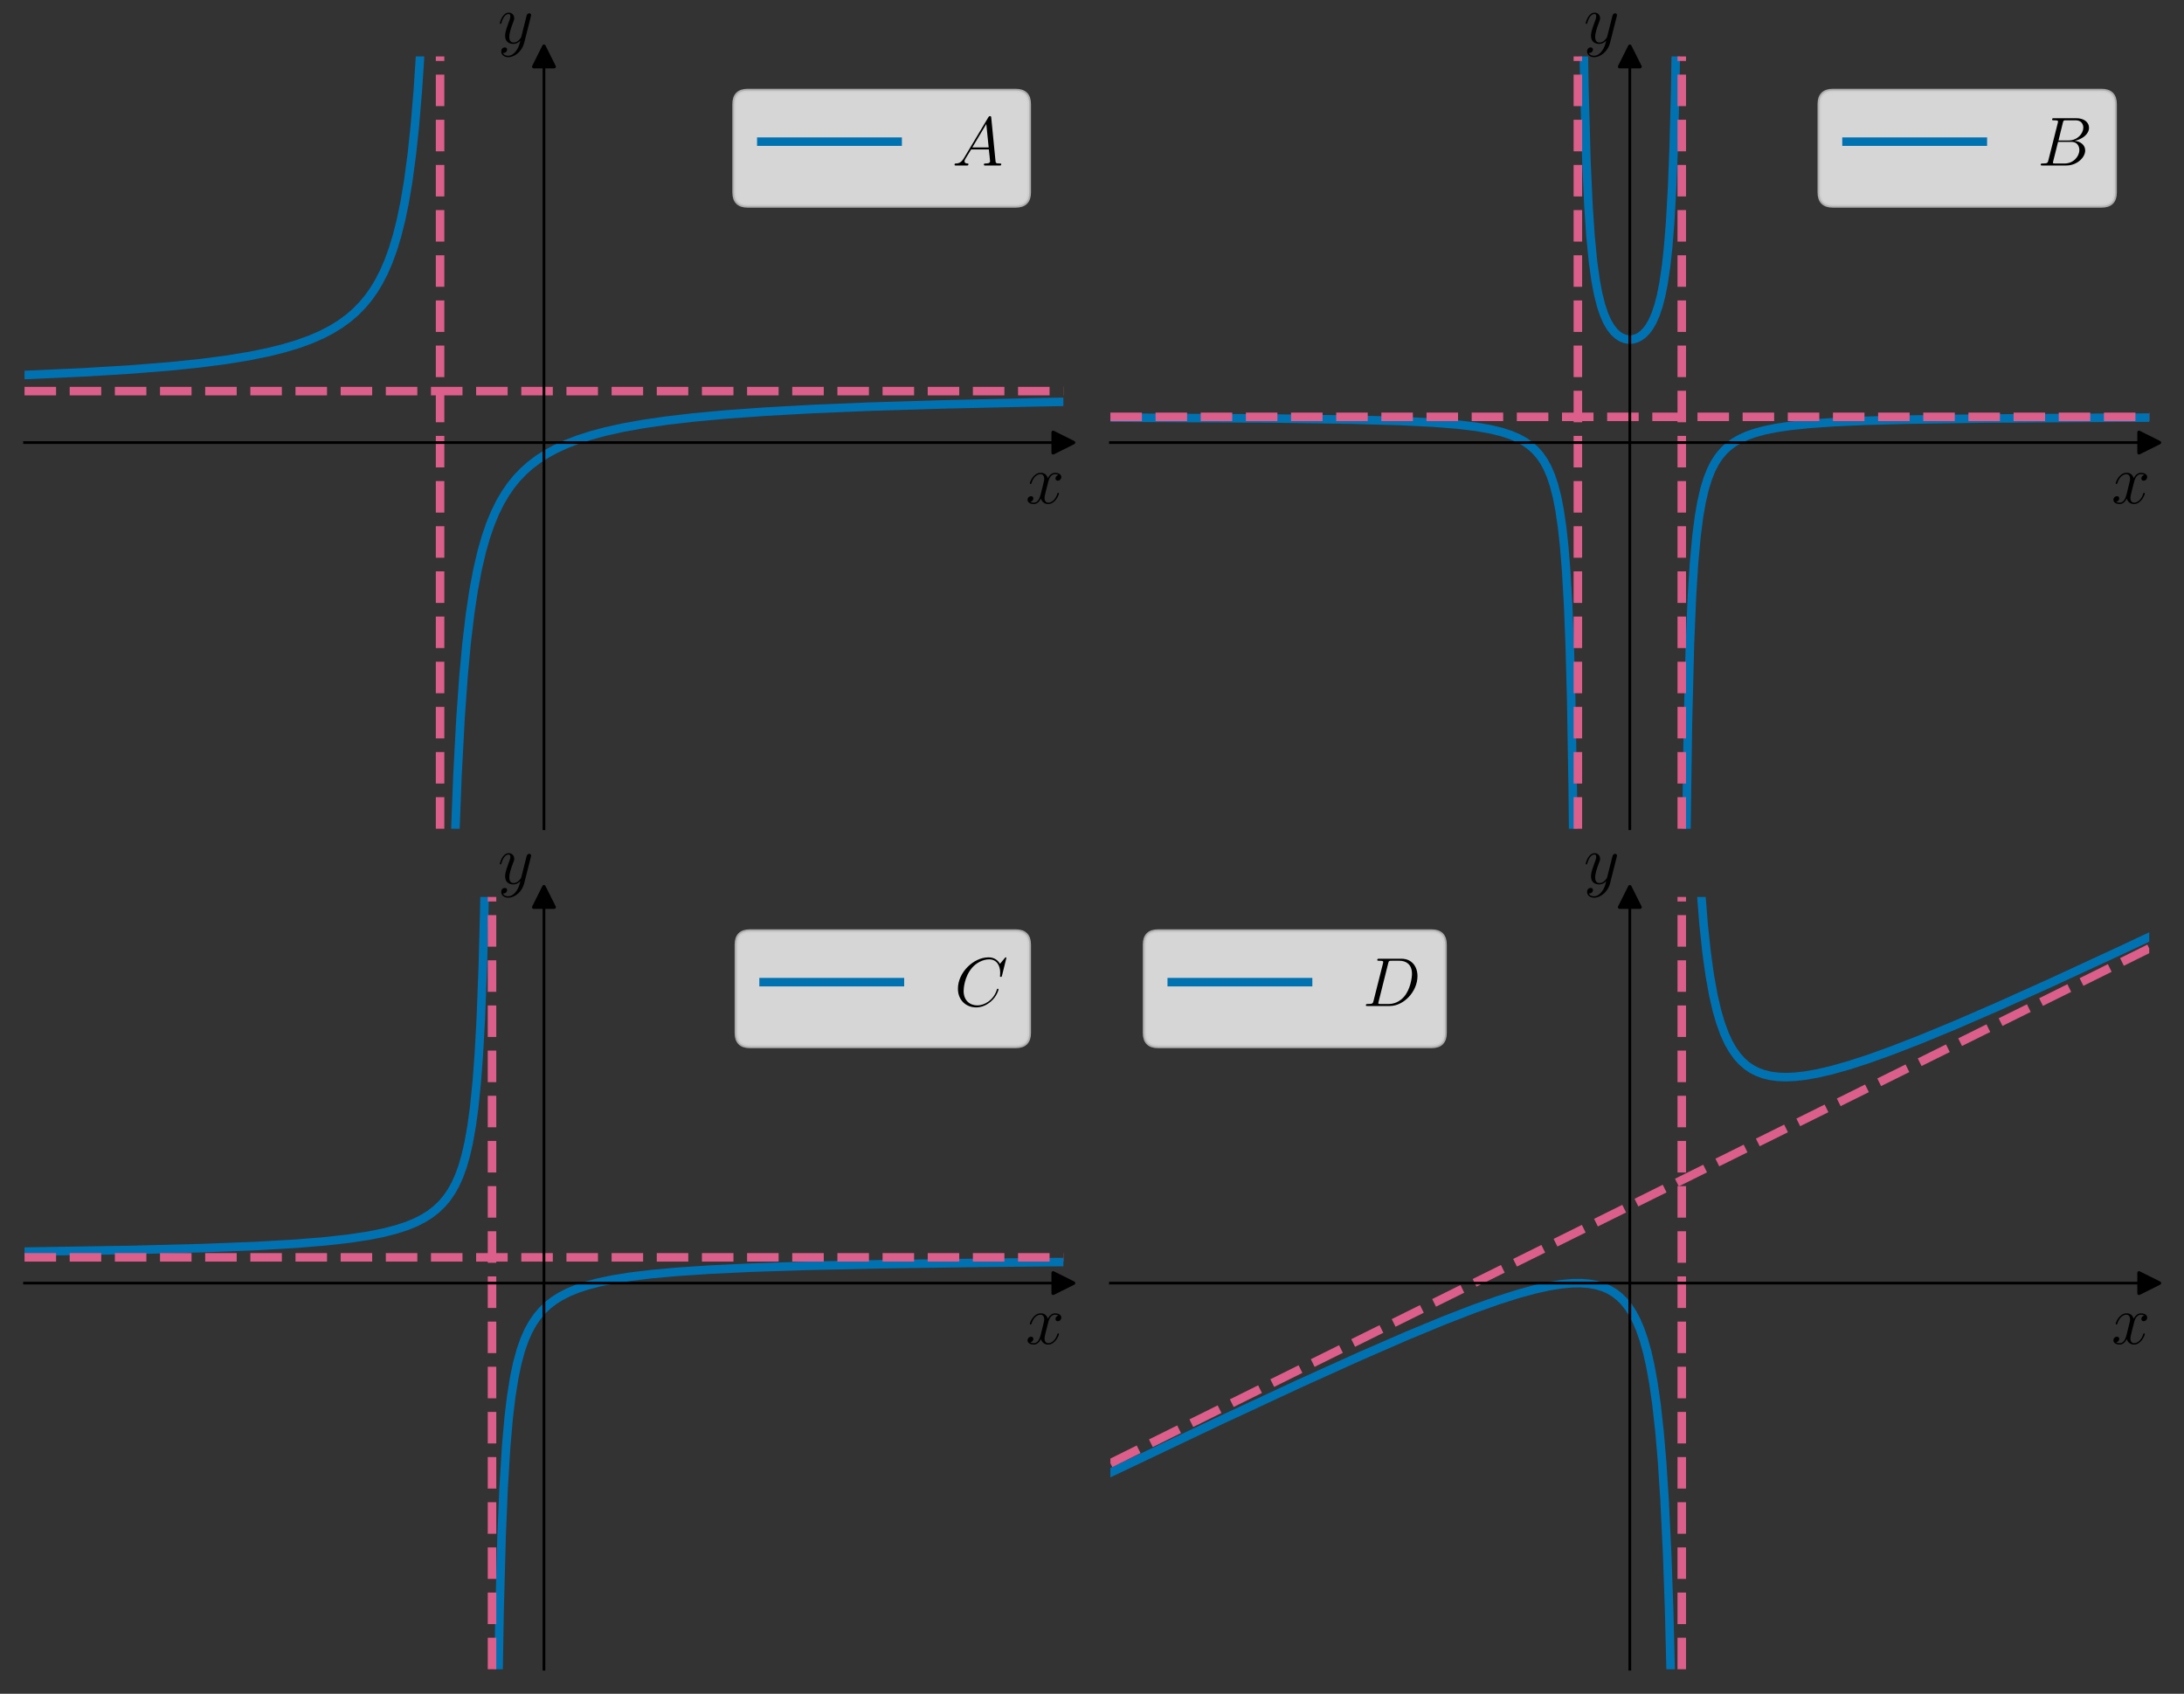 <?xml version="1.0" encoding="utf-8" standalone="no"?>
<!DOCTYPE svg PUBLIC "-//W3C//DTD SVG 1.1//EN"
  "http://www.w3.org/Graphics/SVG/1.1/DTD/svg11.dtd">
<svg xmlns:xlink="http://www.w3.org/1999/xlink" width="640.8pt" height="496.94pt" viewBox="0 0 640.8 496.94" xmlns="http://www.w3.org/2000/svg" version="1.1">
 <rect x="0" y="0" width="640.8" height="496.94" fill="#333333" stroke="none"/>
 <defs>
  <style type="text/css">*{stroke-linejoin: round; stroke-linecap: butt}</style>
 </defs>
 <g id="figure_1">
  <g id="patch_1">
   <path d="M 0 496.94 
L 640.8 496.94 
L 640.8 0 
L 0 0 
L 0 496.94 
z
" style="fill: none"/>
  </g>
  <g id="axes_1">
   <g id="patch_2">
    <path d="M 7.2 243.14 
L 312 243.14 
L 312 16.556 
L 7.2 16.556 
L 7.2 243.14 
z
" style="fill: none"/>
   </g>
   <g id="matplotlib.axis_1">
    <g id="text_1">
     <!-- $x$ -->
     <g transform="translate(300.913 147.685) scale(0.2 -0.2)">
      <defs>
       <path id="CMMI12-78" d="M 3034 2606 
C 2829 2567 2752 2414 2752 2293 
C 2752 2139 2874 2088 2963 2088 
C 3155 2088 3290 2254 3290 2427 
C 3290 2695 2982 2816 2714 2816 
C 2323 2816 2106 2433 2048 2312 
C 1901 2816 1504 2816 1389 2816 
C 736 2816 390 1980 390 1839 
C 390 1814 416 1782 461 1782 
C 512 1782 525 1820 538 1846 
C 755 2555 1184 2689 1370 2689 
C 1658 2689 1715 2420 1715 2267 
C 1715 2127 1677 1980 1600 1673 
L 1382 798 
C 1286 415 1101 64 762 64 
C 730 64 570 64 435 147 
C 666 192 717 383 717 460 
C 717 588 621 664 499 664 
C 346 664 179 530 179 326 
C 179 57 480 -64 755 -64 
C 1062 -64 1280 179 1414 441 
C 1517 64 1837 -64 2074 -64 
C 2726 -64 3072 773 3072 913 
C 3072 945 3046 971 3008 971 
C 2950 971 2944 939 2925 888 
C 2752 326 2381 64 2093 64 
C 1869 64 1747 230 1747 492 
C 1747 632 1773 734 1875 1156 
L 2099 2024 
C 2195 2408 2413 2689 2707 2689 
C 2720 2689 2899 2689 3034 2606 
z
" transform="scale(0.016)"/>
      </defs>
      <use xlink:href="#CMMI12-78" transform="scale(0.996)"/>
     </g>
    </g>
   </g>
   <g id="matplotlib.axis_2">
    <g id="text_2">
     <!-- $y$ -->
     <g transform="translate(146.087 12.681) scale(0.2 -0.2)">
      <defs>
       <path id="CMMI12-79" d="M 1683 -700 
C 1510 -939 1261 -1152 947 -1152 
C 870 -1152 563 -1152 467 -889 
C 486 -895 518 -895 531 -895 
C 723 -895 851 -729 851 -582 
C 851 -435 730 -384 634 -384 
C 531 -384 307 -458 307 -759 
C 307 -1071 582 -1286 947 -1286 
C 1587 -1286 2234 -700 2413 6 
L 3040 2485 
C 3046 2517 3059 2556 3059 2594 
C 3059 2689 2982 2753 2886 2753 
C 2829 2753 2694 2727 2643 2535 
L 2170 658 
C 2138 543 2138 530 2086 460 
C 1958 281 1747 64 1440 64 
C 1082 64 1050 415 1050 588 
C 1050 952 1222 1443 1395 1903 
C 1466 2088 1504 2178 1504 2305 
C 1504 2574 1312 2816 998 2816 
C 410 2816 173 1890 173 1839 
C 173 1814 198 1782 243 1782 
C 301 1782 307 1807 333 1897 
C 486 2433 730 2689 979 2689 
C 1037 2689 1146 2689 1146 2478 
C 1146 2312 1075 2127 979 1884 
C 666 1047 666 837 666 683 
C 666 77 1101 -64 1421 -64 
C 1606 -64 1837 -6 2061 230 
L 2067 224 
C 1971 -147 1907 -392 1683 -700 
z
" transform="scale(0.016)"/>
      </defs>
      <use xlink:href="#CMMI12-79" transform="scale(0.996)"/>
     </g>
    </g>
   </g>
   <g id="line2d_1">
    <defs>
     <path id="m759a9ad39b" d="M 3 0 
L -3 -3 
L -3 3 
z
" style="stroke: #000000; stroke-linejoin: miter"/>
    </defs>
    <g>
     <use xlink:href="#m759a9ad39b" x="312" y="129.848" style="stroke: #000000; stroke-linejoin: miter"/>
    </g>
   </g>
   <g id="line2d_2">
    <defs>
     <path id="m3a7eec4199" d="M 0 -3 
L -3 3 
L 3 3 
z
" style="stroke: #000000; stroke-linejoin: miter"/>
    </defs>
    <g>
     <use xlink:href="#m3a7eec4199" x="159.6" y="16.556" style="stroke: #000000; stroke-linejoin: miter"/>
    </g>
   </g>
   <g id="line2d_3">
    <path d="M 7.088 110.026 
L 24.357 109.249 
L 38.201 108.413 
L 49.515 107.513 
L 58.744 106.565 
L 66.485 105.554 
L 73.035 104.481 
L 78.543 103.363 
L 83.307 102.18 
L 87.475 100.923 
L 91.197 99.567 
L 94.472 98.132 
L 97.3 96.656 
L 99.831 95.093 
L 102.213 93.353 
L 104.297 91.558 
L 106.232 89.597 
L 108.018 87.469 
L 109.656 85.174 
L 111.145 82.725 
L 112.633 79.834 
L 113.973 76.747 
L 115.313 73.06 
L 116.504 69.125 
L 117.695 64.37 
L 118.737 59.315 
L 119.779 53.132 
L 120.821 45.396 
L 121.714 37.032 
L 122.607 26.375 
L 123.352 14.973 
L 124.147 -1 
M 130.624 497.94 
L 130.944 430.341 
L 131.539 352.655 
L 132.135 305.66 
L 132.73 274.169 
L 133.474 246.916 
L 134.219 227.621 
L 135.112 210.794 
L 136.005 198.334 
L 136.898 188.735 
L 137.94 179.993 
L 138.982 173.099 
L 140.173 166.811 
L 141.364 161.747 
L 142.555 157.58 
L 143.895 153.696 
L 145.235 150.457 
L 146.723 147.437 
L 148.212 144.887 
L 149.849 142.506 
L 151.636 140.303 
L 153.571 138.28 
L 155.655 136.432 
L 157.888 134.748 
L 160.419 133.131 
L 163.098 131.681 
L 166.076 130.316 
L 169.499 128.995 
L 173.37 127.749 
L 177.687 126.593 
L 182.748 125.474 
L 188.554 124.426 
L 195.402 123.426 
L 203.441 122.486 
L 212.968 121.606 
L 224.43 120.781 
L 238.275 120.015 
L 255.394 119.3 
L 276.682 118.643 
L 303.775 118.038 
L 312.112 117.888 
L 312.112 117.888 
" clip-path="url(#p8a533a3d2d)" style="fill: none; stroke: #0072b2; stroke-width: 2.5; stroke-linecap: square"/>
   </g>
   <g id="line2d_4">
    <path d="M 129.12 243.14 
L 129.12 16.556 
" clip-path="url(#p8a533a3d2d)" style="fill: none; stroke-dasharray: 9.25,4; stroke-dashoffset: 0; stroke: #dc5e8b; stroke-width: 2.5"/>
   </g>
   <g id="line2d_5">
    <path d="M 7.2 114.743 
L 312 114.743 
" clip-path="url(#p8a533a3d2d)" style="fill: none; stroke-dasharray: 9.25,4; stroke-dashoffset: 0; stroke: #dc5e8b; stroke-width: 2.5"/>
   </g>
   <g id="patch_3">
    <path d="M 159.6 243.14 
L 159.6 16.556 
" style="fill: none; stroke: #000000; stroke-width: 0.8; stroke-linejoin: miter; stroke-linecap: square"/>
   </g>
   <g id="patch_4">
    <path d="M 312 243.14 
L 312 16.556 
" style="fill: none"/>
   </g>
   <g id="patch_5">
    <path d="M 7.2 129.848 
L 312 129.848 
" style="fill: none; stroke: #000000; stroke-width: 0.8; stroke-linejoin: miter; stroke-linecap: square"/>
   </g>
   <g id="patch_6">
    <path d="M 7.2 16.556 
L 312 16.556 
" style="fill: none"/>
   </g>
   <g id="legend_1">
    <g id="patch_7">
     <path d="M 219.374 60.432 
L 298 60.432 
Q 302 60.432 302 56.432 
L 302 30.556 
Q 302 26.556 298 26.556 
L 219.374 26.556 
Q 215.374 26.556 215.374 30.556 
L 215.374 56.432 
Q 215.374 60.432 219.374 60.432 
z
" style="fill: #ffffff; opacity: 0.8; stroke: #cccccc; stroke-linejoin: miter"/>
    </g>
    <g id="line2d_6">
     <path d="M 223.374 41.556 
L 243.374 41.556 
L 263.374 41.556 
" style="fill: none; stroke: #0072b2; stroke-width: 2.5; stroke-linecap: square"/>
    </g>
    <g id="text_3">
     <!-- $A$ -->
     <g transform="translate(279.374 48.556) scale(0.2 -0.2)">
      <defs>
       <path id="CMMI12-41" d="M 1088 691 
C 864 314 646 186 339 186 
C 269 180 218 180 218 58 
C 218 24 250 0 294 0 
C 410 0 698 0 813 0 
C 998 0 1203 0 1382 0 
C 1421 0 1498 0 1498 122 
C 1498 180 1446 186 1408 186 
C 1261 186 1139 236 1139 388 
C 1139 476 1178 546 1261 685 
L 1747 1479 
L 3379 1479 
C 3386 1423 3386 1373 3392 1316 
C 3411 1152 3488 495 3488 376 
C 3488 186 3162 186 3059 186 
C 2989 186 2918 186 2918 70 
C 2918 0 2976 0 3014 0 
C 3123 0 3251 0 3360 0 
L 3725 0 
C 4115 0 4397 0 4403 0 
C 4448 0 4518 0 4518 122 
C 4518 186 4461 186 4365 186 
C 4013 186 4006 244 3987 434 
L 3597 4404 
C 3584 4531 3558 4544 3488 4544 
C 3424 4544 3386 4531 3328 4435 
L 1088 691 
z
M 1856 1664 
L 3142 3819 
L 3360 1664 
L 1856 1664 
z
" transform="scale(0.016)"/>
      </defs>
      <use xlink:href="#CMMI12-41" transform="scale(0.996)"/>
     </g>
    </g>
   </g>
  </g>
  <g id="axes_2">
   <g id="patch_8">
    <path d="M 325.8 243.14 
L 630.6 243.14 
L 630.6 16.556 
L 325.8 16.556 
L 325.8 243.14 
z
" style="fill: none"/>
   </g>
   <g id="matplotlib.axis_3">
    <g id="text_4">
     <!-- $x$ -->
     <g transform="translate(619.513 147.685) scale(0.2 -0.2)">
      <use xlink:href="#CMMI12-78" transform="scale(0.996)"/>
     </g>
    </g>
   </g>
   <g id="matplotlib.axis_4">
    <g id="text_5">
     <!-- $y$ -->
     <g transform="translate(464.687 12.681) scale(0.2 -0.2)">
      <use xlink:href="#CMMI12-79" transform="scale(0.996)"/>
     </g>
    </g>
   </g>
   <g id="line2d_7">
    <g>
     <use xlink:href="#m759a9ad39b" x="630.6" y="129.848" style="stroke: #000000; stroke-linejoin: miter"/>
    </g>
   </g>
   <g id="line2d_8">
    <g>
     <use xlink:href="#m3a7eec4199" x="478.2" y="16.556" style="stroke: #000000; stroke-linejoin: miter"/>
    </g>
   </g>
   <g id="line2d_9">
    <path d="M 325.688 122.524 
L 372.581 122.777 
L 396.399 123.11 
L 410.839 123.518 
L 420.664 124.005 
L 427.661 124.562 
L 433.02 125.204 
L 437.188 125.925 
L 440.463 126.711 
L 443.142 127.575 
L 445.375 128.522 
L 447.311 129.585 
L 448.948 130.737 
L 450.437 132.067 
L 451.777 133.59 
L 452.967 135.308 
L 454.01 137.207 
L 455.052 139.63 
L 455.945 142.302 
L 456.838 145.781 
L 457.582 149.586 
L 458.327 154.642 
L 458.922 160.052 
L 459.518 167.36 
L 460.113 177.759 
L 460.56 188.971 
L 461.006 205.34 
L 461.453 231.448 
L 461.75 259.595 
L 462.048 306.155 
L 462.346 397.912 
M 464.432 -1 
L 464.877 26.167 
L 465.472 47.392 
L 466.068 60.427 
L 466.663 69.221 
L 467.407 76.84 
L 468.152 82.211 
L 468.896 86.174 
L 469.789 89.713 
L 470.682 92.351 
L 471.576 94.359 
L 472.618 96.126 
L 473.66 97.43 
L 474.702 98.377 
L 475.744 99.033 
L 476.786 99.44 
L 477.828 99.623 
L 478.87 99.593 
L 479.912 99.347 
L 480.954 98.872 
L 481.996 98.138 
L 483.038 97.098 
L 483.931 95.905 
L 484.824 94.359 
L 485.718 92.351 
L 486.611 89.713 
L 487.355 86.843 
L 488.099 83.098 
L 488.844 78.06 
L 489.439 72.619 
L 490.035 65.216 
L 490.63 54.608 
L 491.077 43.095 
L 491.523 26.167 
L 491.968 -1 
M 494.054 397.912 
L 494.352 306.155 
L 494.798 243.977 
L 495.245 212.603 
L 495.84 188.971 
L 496.436 174.769 
L 497.031 165.304 
L 497.776 157.159 
L 498.52 151.428 
L 499.264 147.184 
L 500.158 143.356 
L 501.051 140.449 
L 502.093 137.837 
L 503.135 135.807 
L 504.326 133.982 
L 505.665 132.375 
L 507.005 131.103 
L 508.643 129.873 
L 510.429 128.821 
L 512.513 127.863 
L 514.895 127.018 
L 517.724 126.253 
L 521.147 125.56 
L 525.464 124.924 
L 530.824 124.37 
L 537.82 123.879 
L 547.199 123.457 
L 560.448 123.101 
L 580.098 122.814 
L 611.955 122.593 
L 630.712 122.524 
L 630.712 122.524 
" clip-path="url(#p53855c29ea)" style="fill: none; stroke: #0072b2; stroke-width: 2.5; stroke-linecap: square"/>
   </g>
   <g id="line2d_10">
    <path d="M 462.96 243.14 
L 462.96 16.556 
" clip-path="url(#p53855c29ea)" style="fill: none; stroke-dasharray: 9.25,4; stroke-dashoffset: 0; stroke: #dc5e8b; stroke-width: 2.5"/>
   </g>
   <g id="line2d_11">
    <path d="M 493.44 243.14 
L 493.44 16.556 
" clip-path="url(#p53855c29ea)" style="fill: none; stroke-dasharray: 9.25,4; stroke-dashoffset: 0; stroke: #dc5e8b; stroke-width: 2.5"/>
   </g>
   <g id="line2d_12">
    <path d="M 325.8 122.295 
L 630.6 122.295 
" clip-path="url(#p53855c29ea)" style="fill: none; stroke-dasharray: 9.25,4; stroke-dashoffset: 0; stroke: #dc5e8b; stroke-width: 2.5"/>
   </g>
   <g id="patch_9">
    <path d="M 478.2 243.14 
L 478.2 16.556 
" style="fill: none; stroke: #000000; stroke-width: 0.8; stroke-linejoin: miter; stroke-linecap: square"/>
   </g>
   <g id="patch_10">
    <path d="M 630.6 243.14 
L 630.6 16.556 
" style="fill: none"/>
   </g>
   <g id="patch_11">
    <path d="M 325.8 129.848 
L 630.6 129.848 
" style="fill: none; stroke: #000000; stroke-width: 0.8; stroke-linejoin: miter; stroke-linecap: square"/>
   </g>
   <g id="patch_12">
    <path d="M 325.8 16.556 
L 630.6 16.556 
" style="fill: none"/>
   </g>
   <g id="legend_2">
    <g id="patch_13">
     <path d="M 537.778 60.432 
L 616.6 60.432 
Q 620.6 60.432 620.6 56.432 
L 620.6 30.556 
Q 620.6 26.556 616.6 26.556 
L 537.778 26.556 
Q 533.778 26.556 533.778 30.556 
L 533.778 56.432 
Q 533.778 60.432 537.778 60.432 
z
" style="fill: #ffffff; opacity: 0.8; stroke: #cccccc; stroke-linejoin: miter"/>
    </g>
    <g id="line2d_13">
     <path d="M 541.778 41.556 
L 561.778 41.556 
L 581.778 41.556 
" style="fill: none; stroke: #0072b2; stroke-width: 2.5; stroke-linecap: square"/>
    </g>
    <g id="text_6">
     <!-- $B$ -->
     <g transform="translate(597.778 48.556) scale(0.2 -0.2)">
      <defs>
       <path id="CMMI12-42" d="M 2342 3921 
C 2400 4160 2426 4160 2675 4160 
L 3507 4160 
C 4230 4160 4230 3544 4230 3485 
C 4230 2966 3712 2304 2867 2304 
L 1946 2304 
L 2342 3921 
z
M 3424 2275 
C 4122 2402 4755 2886 4755 3473 
C 4755 3970 4314 4352 3590 4352 
L 1536 4352 
C 1414 4352 1357 4352 1357 4226 
C 1357 4160 1414 4160 1510 4160 
C 1901 4160 1901 4112 1901 4044 
C 1901 4032 1901 3993 1875 3897 
L 1011 472 
C 954 249 941 185 493 185 
C 371 185 307 185 307 70 
C 307 0 346 0 474 0 
L 2669 0 
C 3648 0 4403 739 4403 1383 
C 4403 1906 3942 2224 3424 2275 
z
M 2515 185 
L 1651 185 
C 1562 185 1549 185 1510 192 
C 1440 198 1434 211 1434 261 
C 1434 305 1446 343 1459 399 
L 1907 2176 
L 3110 2176 
C 3866 2176 3866 1483 3866 1433 
C 3866 828 3309 185 2515 185 
z
" transform="scale(0.016)"/>
      </defs>
      <use xlink:href="#CMMI12-42" transform="scale(0.996)"/>
     </g>
    </g>
   </g>
  </g>
  <g id="axes_3">
   <g id="patch_14">
    <path d="M 7.2 489.74 
L 312 489.74 
L 312 263.156 
L 7.2 263.156 
L 7.2 489.74 
z
" style="fill: none"/>
   </g>
   <g id="matplotlib.axis_5">
    <g id="text_7">
     <!-- $x$ -->
     <g transform="translate(300.913 394.285) scale(0.2 -0.2)">
      <use xlink:href="#CMMI12-78" transform="scale(0.996)"/>
     </g>
    </g>
   </g>
   <g id="matplotlib.axis_6">
    <g id="text_8">
     <!-- $y$ -->
     <g transform="translate(146.087 259.281) scale(0.2 -0.2)">
      <use xlink:href="#CMMI12-79" transform="scale(0.996)"/>
     </g>
    </g>
   </g>
   <g id="line2d_14">
    <g>
     <use xlink:href="#m759a9ad39b" x="312" y="376.448" style="stroke: #000000; stroke-linejoin: miter"/>
    </g>
   </g>
   <g id="line2d_15">
    <g>
     <use xlink:href="#m3a7eec4199" x="159.6" y="263.156" style="stroke: #000000; stroke-linejoin: miter"/>
    </g>
   </g>
   <g id="line2d_16">
    <path d="M 7.088 367.218 
L 38.201 366.727 
L 59.638 366.178 
L 75.119 365.571 
L 86.731 364.901 
L 95.514 364.182 
L 102.51 363.394 
L 108.018 362.561 
L 112.484 361.673 
L 116.206 360.719 
L 119.332 359.697 
L 122.012 358.594 
L 124.245 357.451 
L 126.18 356.233 
L 127.966 354.853 
L 129.604 353.295 
L 131.092 351.544 
L 132.432 349.595 
L 133.623 347.454 
L 134.665 345.15 
L 135.707 342.29 
L 136.6 339.228 
L 137.494 335.368 
L 138.387 330.355 
L 139.131 324.869 
L 139.875 317.561 
L 140.471 309.702 
L 141.066 299 
L 141.662 283.575 
L 142.108 266.652 
L 142.555 241.354 
L 143.002 199.423 
L 143.299 151.852 
L 143.597 67.152 
L 143.736 -1 
M 146.145 497.94 
L 146.574 472.857 
L 147.17 450.826 
L 147.765 436.499 
L 148.51 424.373 
L 149.254 415.935 
L 149.998 409.725 
L 150.891 404.142 
L 151.785 399.902 
L 152.827 396.085 
L 153.869 393.106 
L 155.06 390.411 
L 156.251 388.256 
L 157.59 386.295 
L 159.079 384.536 
L 160.716 382.97 
L 162.503 381.584 
L 164.438 380.361 
L 166.671 379.214 
L 169.202 378.162 
L 172.179 377.171 
L 175.752 376.229 
L 179.92 375.369 
L 184.981 374.563 
L 191.085 373.822 
L 198.677 373.134 
L 208.204 372.501 
L 220.411 371.922 
L 236.488 371.394 
L 258.074 370.92 
L 287.996 370.498 
L 312.112 370.268 
L 312.112 370.268 
" clip-path="url(#pefa63bc6c5)" style="fill: none; stroke: #0072b2; stroke-width: 2.5; stroke-linecap: square"/>
   </g>
   <g id="line2d_17">
    <path d="M 144.36 489.74 
L 144.36 263.156 
" clip-path="url(#pefa63bc6c5)" style="fill: none; stroke-dasharray: 9.25,4; stroke-dashoffset: 0; stroke: #dc5e8b; stroke-width: 2.5"/>
   </g>
   <g id="line2d_18">
    <path d="M 7.2 368.895 
L 312 368.895 
" clip-path="url(#pefa63bc6c5)" style="fill: none; stroke-dasharray: 9.25,4; stroke-dashoffset: 0; stroke: #dc5e8b; stroke-width: 2.5"/>
   </g>
   <g id="patch_15">
    <path d="M 159.6 489.74 
L 159.6 263.156 
" style="fill: none; stroke: #000000; stroke-width: 0.8; stroke-linejoin: miter; stroke-linecap: square"/>
   </g>
   <g id="patch_16">
    <path d="M 312 489.74 
L 312 263.156 
" style="fill: none"/>
   </g>
   <g id="patch_17">
    <path d="M 7.2 376.448 
L 312 376.448 
" style="fill: none; stroke: #000000; stroke-width: 0.8; stroke-linejoin: miter; stroke-linecap: square"/>
   </g>
   <g id="patch_18">
    <path d="M 7.2 263.156 
L 312 263.156 
" style="fill: none"/>
   </g>
   <g id="legend_3">
    <g id="patch_19">
     <path d="M 220.042 307.032 
L 298 307.032 
Q 302 307.032 302 303.032 
L 302 277.156 
Q 302 273.156 298 273.156 
L 220.042 273.156 
Q 216.042 273.156 216.042 277.156 
L 216.042 303.032 
Q 216.042 307.032 220.042 307.032 
z
" style="fill: #ffffff; opacity: 0.8; stroke: #cccccc; stroke-linejoin: miter"/>
    </g>
    <g id="line2d_19">
     <path d="M 224.042 288.156 
L 244.042 288.156 
L 264.042 288.156 
" style="fill: none; stroke: #0072b2; stroke-width: 2.5; stroke-linecap: square"/>
    </g>
    <g id="text_9">
     <!-- $C$ -->
     <g transform="translate(280.042 295.156) scale(0.2 -0.2)">
      <defs>
       <path id="CMMI12-43" d="M 4781 4423 
C 4781 4480 4736 4480 4723 4480 
C 4710 4480 4685 4480 4634 4416 
L 4192 3882 
C 3968 4264 3616 4480 3136 4480 
C 1754 4480 320 3088 320 1595 
C 320 533 1069 -128 2003 -128 
C 2515 -128 2963 88 3334 400 
C 3891 863 4058 1481 4058 1531 
C 4058 1588 4006 1588 3987 1588 
C 3930 1588 3923 1550 3910 1524 
C 3616 534 2752 57 2112 57 
C 1434 57 845 489 845 1391 
C 845 1595 909 2700 1632 3532 
C 1984 3939 2586 4295 3194 4295 
C 3898 4295 4211 3717 4211 3068 
C 4211 2903 4192 2764 4192 2738 
C 4192 2681 4256 2681 4275 2681 
C 4346 2681 4352 2687 4378 2801 
L 4781 4423 
z
" transform="scale(0.016)"/>
      </defs>
      <use xlink:href="#CMMI12-43" transform="scale(0.996)"/>
     </g>
    </g>
   </g>
  </g>
  <g id="axes_4">
   <g id="patch_20">
    <path d="M 325.8 489.74 
L 630.6 489.74 
L 630.6 263.156 
L 325.8 263.156 
L 325.8 489.74 
z
" style="fill: none"/>
   </g>
   <g id="matplotlib.axis_7">
    <g id="text_10">
     <!-- $x$ -->
     <g transform="translate(619.513 394.285) scale(0.2 -0.2)">
      <use xlink:href="#CMMI12-78" transform="scale(0.996)"/>
     </g>
    </g>
   </g>
   <g id="matplotlib.axis_8">
    <g id="text_11">
     <!-- $y$ -->
     <g transform="translate(464.687 259.281) scale(0.2 -0.2)">
      <use xlink:href="#CMMI12-79" transform="scale(0.996)"/>
     </g>
    </g>
   </g>
   <g id="line2d_20">
    <g>
     <use xlink:href="#m759a9ad39b" x="630.6" y="376.448" style="stroke: #000000; stroke-linejoin: miter"/>
    </g>
   </g>
   <g id="line2d_21">
    <g>
     <use xlink:href="#m3a7eec4199" x="478.2" y="263.156" style="stroke: #000000; stroke-linejoin: miter"/>
    </g>
   </g>
   <g id="line2d_22">
    <path d="M 325.688 432.118 
L 357.694 416.903 
L 381.215 405.957 
L 398.93 397.947 
L 412.774 391.922 
L 423.641 387.425 
L 432.424 384.022 
L 439.57 381.481 
L 445.524 379.592 
L 450.437 378.256 
L 454.605 377.339 
L 458.178 376.77 
L 461.304 376.49 
L 463.983 376.466 
L 466.365 376.66 
L 468.449 377.046 
L 470.385 377.633 
L 472.022 378.348 
L 473.66 379.316 
L 475.148 380.473 
L 476.488 381.798 
L 477.828 383.465 
L 479.019 385.31 
L 480.21 387.594 
L 481.252 390.053 
L 482.294 393.068 
L 483.336 396.812 
L 484.229 400.788 
L 485.122 405.713 
L 486.015 411.929 
L 486.909 419.967 
L 487.653 428.664 
L 488.397 440.039 
L 489.142 455.48 
L 489.737 472.409 
L 490.373 497.94 
M 494.771 -1 
L 495.096 67.406 
L 495.543 126.231 
L 496.138 174.259 
L 496.734 204.814 
L 497.478 230.213 
L 498.222 247.591 
L 498.967 260.189 
L 499.86 271.337 
L 500.753 279.654 
L 501.646 286.064 
L 502.688 291.869 
L 503.73 296.394 
L 504.772 299.992 
L 505.963 303.265 
L 507.154 305.868 
L 508.345 307.96 
L 509.685 309.844 
L 511.025 311.339 
L 512.513 312.645 
L 514.002 313.655 
L 515.639 314.495 
L 517.426 315.154 
L 519.361 315.628 
L 521.594 315.931 
L 523.976 316.026 
L 526.655 315.914 
L 529.782 315.557 
L 533.354 314.921 
L 537.522 313.946 
L 542.435 312.558 
L 548.241 310.677 
L 555.088 308.216 
L 563.425 304.974 
L 573.548 300.789 
L 586.052 295.368 
L 601.683 288.339 
L 621.631 279.115 
L 630.712 274.852 
L 630.712 274.852 
" clip-path="url(#pf87050d1b2)" style="fill: none; stroke: #0072b2; stroke-width: 2.5; stroke-linecap: square"/>
   </g>
   <g id="line2d_23">
    <path d="M 325.8 429.318 
L 630.6 278.262 
" clip-path="url(#pf87050d1b2)" style="fill: none; stroke-dasharray: 9.25,4; stroke-dashoffset: 0; stroke: #dc5e8b; stroke-width: 2.5"/>
   </g>
   <g id="line2d_24">
    <path d="M 493.44 489.74 
L 493.44 263.156 
" clip-path="url(#pf87050d1b2)" style="fill: none; stroke-dasharray: 9.25,4; stroke-dashoffset: 0; stroke: #dc5e8b; stroke-width: 2.5"/>
   </g>
   <g id="patch_21">
    <path d="M 478.2 489.74 
L 478.2 263.156 
" style="fill: none; stroke: #000000; stroke-width: 0.8; stroke-linejoin: miter; stroke-linecap: square"/>
   </g>
   <g id="patch_22">
    <path d="M 630.6 489.74 
L 630.6 263.156 
" style="fill: none"/>
   </g>
   <g id="patch_23">
    <path d="M 325.8 376.448 
L 630.6 376.448 
" style="fill: none; stroke: #000000; stroke-width: 0.8; stroke-linejoin: miter; stroke-linecap: square"/>
   </g>
   <g id="patch_24">
    <path d="M 325.8 263.156 
L 630.6 263.156 
" style="fill: none"/>
   </g>
   <g id="legend_4">
    <g id="patch_25">
     <path d="M 339.8 307.032 
L 419.999 307.032 
Q 423.999 307.032 423.999 303.032 
L 423.999 277.156 
Q 423.999 273.156 419.999 273.156 
L 339.8 273.156 
Q 335.8 273.156 335.8 277.156 
L 335.8 303.032 
Q 335.8 307.032 339.8 307.032 
z
" style="fill: #ffffff; opacity: 0.8; stroke: #cccccc; stroke-linejoin: miter"/>
    </g>
    <g id="line2d_25">
     <path d="M 343.8 288.156 
L 363.8 288.156 
L 383.8 288.156 
" style="fill: none; stroke: #0072b2; stroke-width: 2.5; stroke-linecap: square"/>
    </g>
    <g id="text_12">
     <!-- $D$ -->
     <g transform="translate(399.8 295.156) scale(0.2 -0.2)">
      <defs>
       <path id="CMMI12-44" d="M 1005 472 
C 947 249 934 185 486 185 
C 365 185 301 185 301 70 
C 301 0 339 0 467 0 
L 2496 0 
C 3789 0 5050 1332 5050 2753 
C 5050 3671 4499 4352 3584 4352 
L 1530 4352 
C 1408 4352 1350 4352 1350 4231 
C 1350 4167 1408 4167 1504 4167 
C 1894 4167 1894 4116 1894 4046 
C 1894 4034 1894 3995 1869 3899 
L 1005 472 
z
M 2355 3931 
C 2413 4167 2438 4167 2688 4167 
L 3392 4167 
C 3994 4167 4544 3842 4544 2963 
C 4544 2644 4416 1536 3795 835 
C 3616 625 3130 185 2394 185 
L 1664 185 
C 1574 185 1562 185 1523 192 
C 1453 198 1446 211 1446 262 
C 1446 307 1459 345 1472 402 
L 2355 3931 
z
" transform="scale(0.016)"/>
      </defs>
      <use xlink:href="#CMMI12-44" transform="scale(0.996)"/>
     </g>
    </g>
   </g>
  </g>
 </g>
 <defs>
  <clipPath id="p8a533a3d2d">
   <rect x="7.2" y="16.556" width="304.8" height="226.584"/>
  </clipPath>
  <clipPath id="p53855c29ea">
   <rect x="325.8" y="16.556" width="304.8" height="226.584"/>
  </clipPath>
  <clipPath id="pefa63bc6c5">
   <rect x="7.2" y="263.156" width="304.8" height="226.584"/>
  </clipPath>
  <clipPath id="pf87050d1b2">
   <rect x="325.8" y="263.156" width="304.8" height="226.584"/>
  </clipPath>
 </defs>
</svg>
